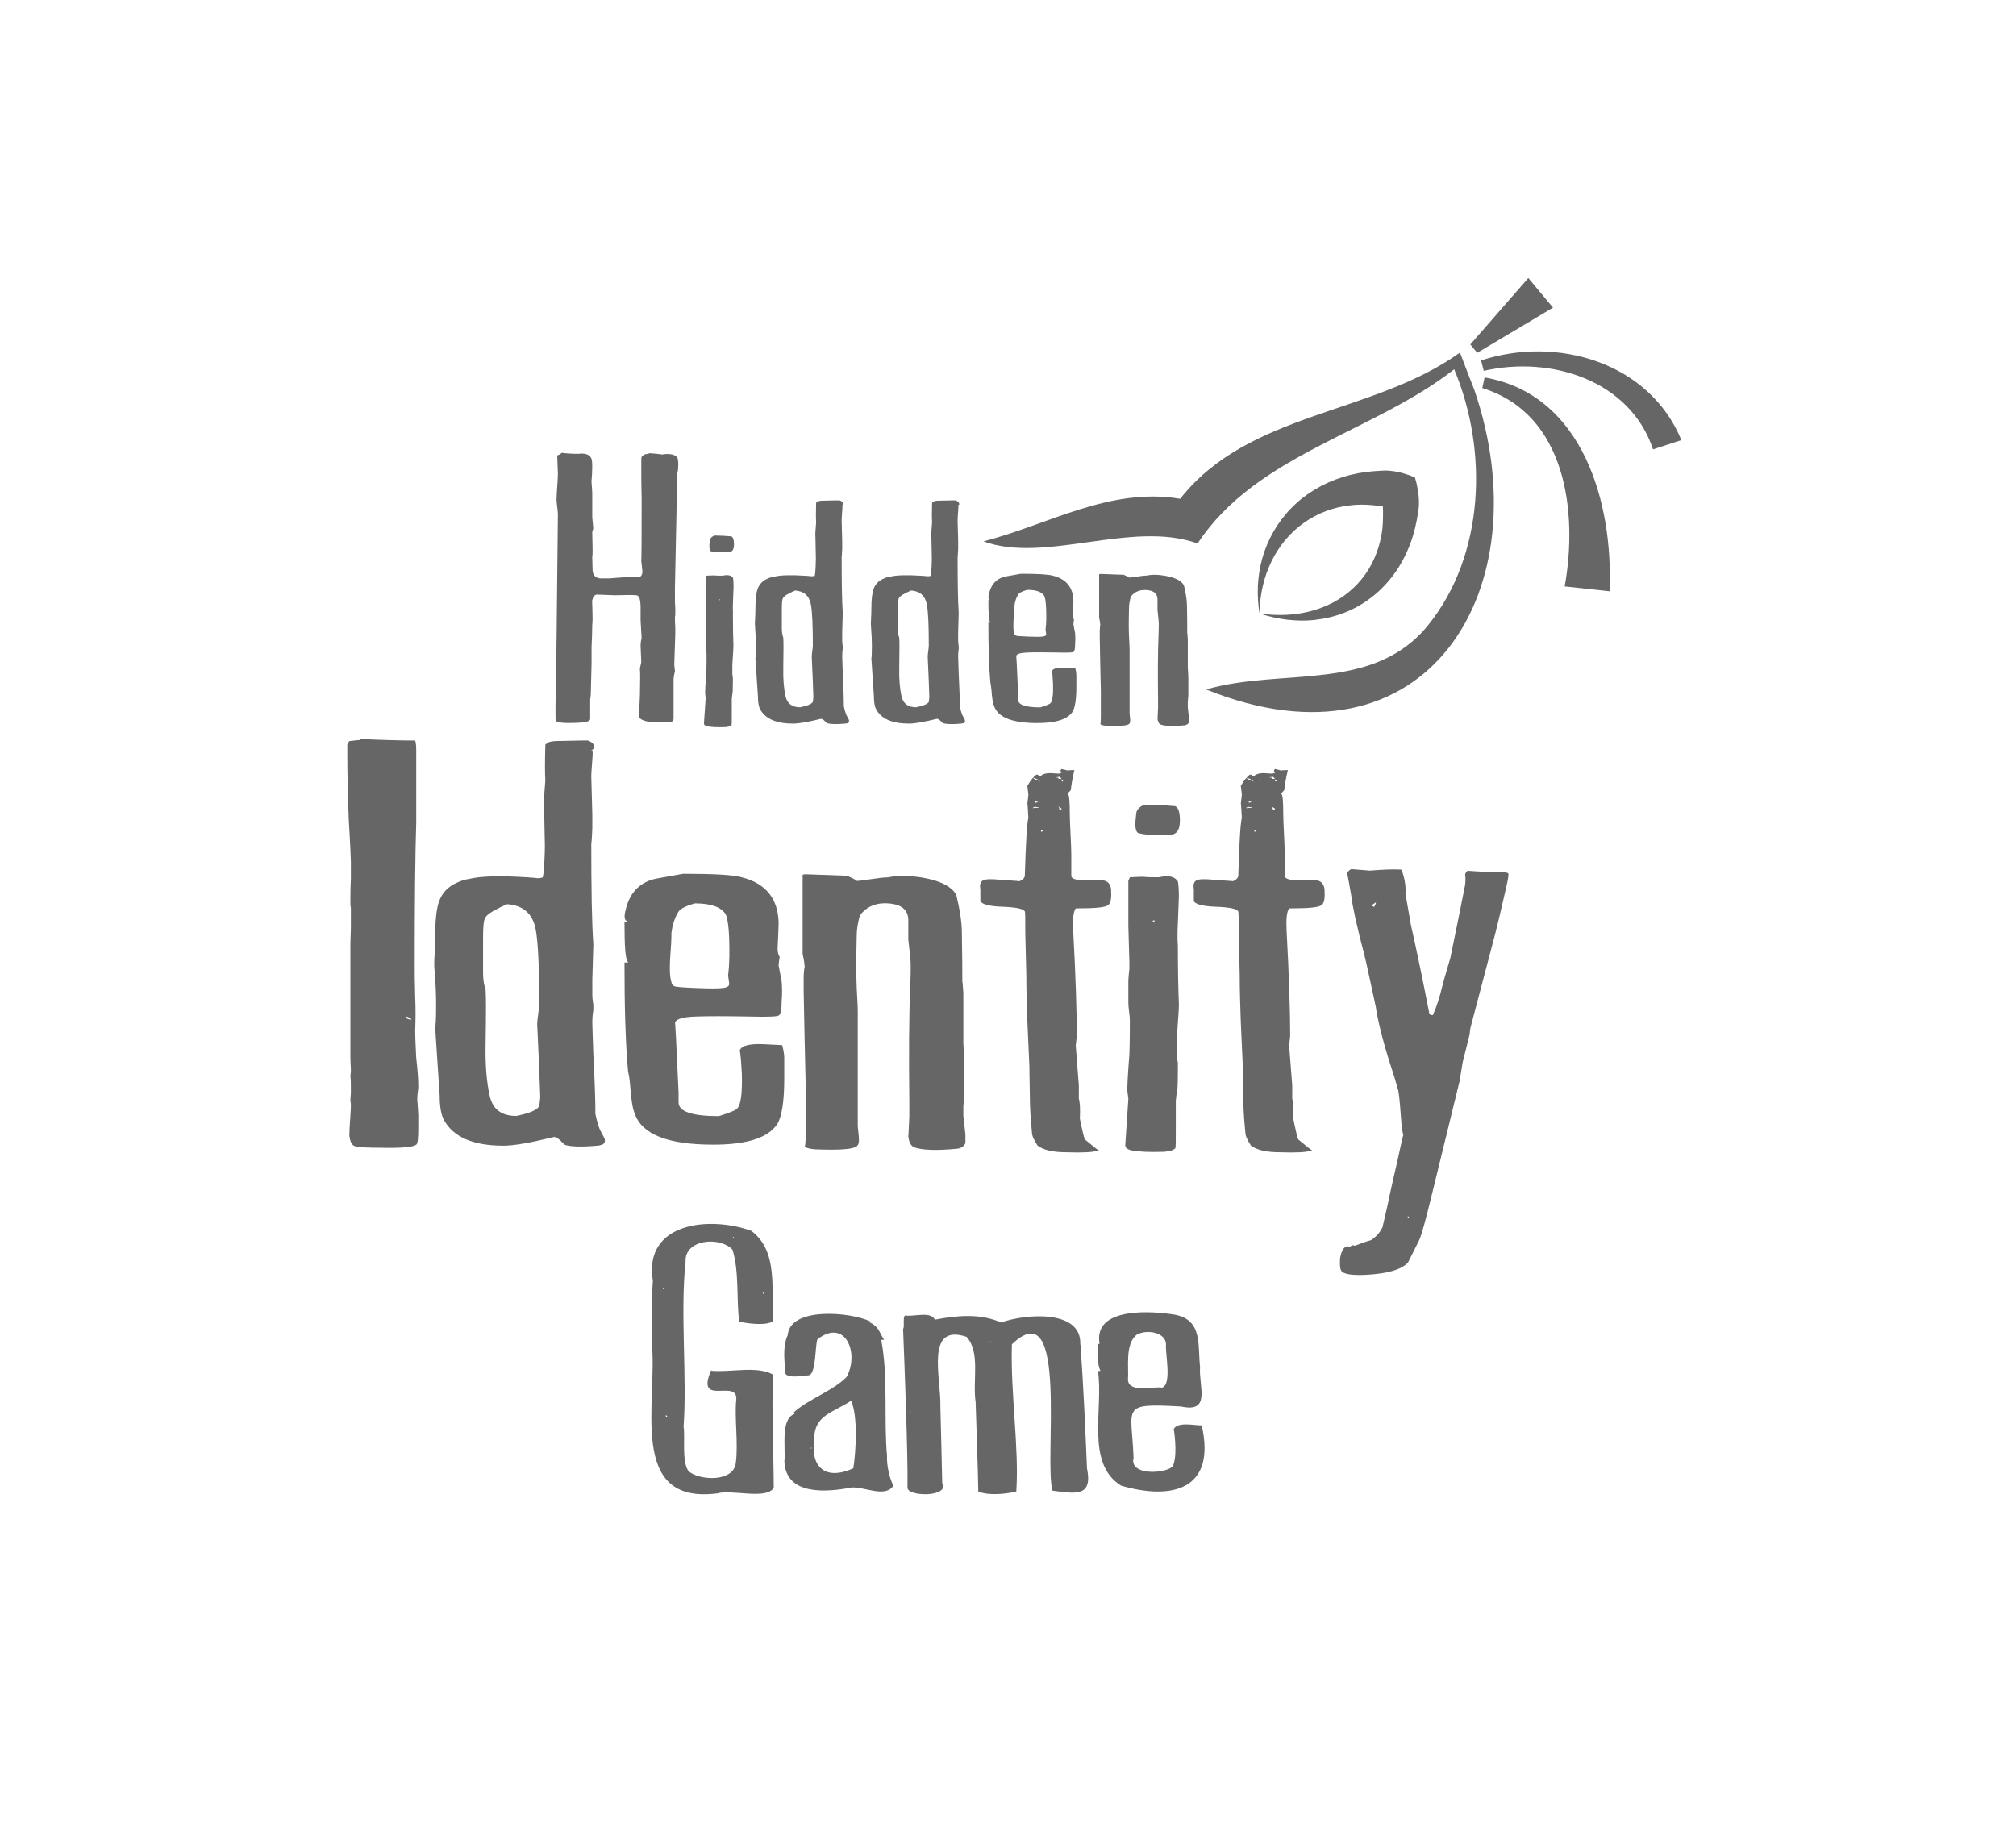 <?xml version="1.0" encoding="UTF-8"?>
<svg id="Layer_2" data-name="Layer 2" xmlns="http://www.w3.org/2000/svg" width="294" height="269" xmlns:xlink="http://www.w3.org/1999/xlink" viewBox="0 0 294 269">
  <defs>
    <filter id="drop-shadow-1" filterUnits="userSpaceOnUse">
      <feOffset dx="7" dy="7"/>
      <feGaussianBlur result="blur" stdDeviation="9"/>
      <feFlood flood-color="#000" flood-opacity=".5"/>
      <feComposite in2="blur" operator="in"/>
      <feComposite in="SourceGraphic"/>
    </filter>
  </defs>
  <g id="Capa_1" data-name="Capa 1">
    <g>
      <rect x="20" y="20" width="240" height="215" rx="39.51" ry="39.51" fill="#fff" filter="url(#drop-shadow-1)"/>
      <g>
        <g>
          <g>
            <path d="M60.7,166.95c-.45,.37-2.16,.52-5.21,.45-2.01,0-3.28-.07-3.72-.22-.45-.15-.75-.67-.82-1.64,0-.97,.22-3.42,.22-4.24,0-.07,0-.37-.07-.89,.07-.67,.07-1.12,.07-1.41,0-.89,0-1.56-.07-2.01,.07-.52,.07-.82,.07-.97-.07-1.12-.07-1.79-.07-2.01v-16.52c0,.52,0-.22,.07-2.16v-2.9c-.07-.3-.07-.52-.07-.67,0-1.04,0-2.23,.07-3.57v-2.53c0-.22-.07-2.23-.3-5.96-.15-3.72-.22-6.92-.22-9.6v-1.49c.07-.22,.22-.45,.3-.52,.67-.07,1.19-.15,1.56-.15v-.15c3.42,.15,6.1,.22,8.04,.22,.07,.22,.15,.67,.15,1.27v10.72c-.15,4.69-.22,11.54-.22,20.54,0,1.12,0,2.75,.07,4.91,.07,1.56,.07,3.2,0,4.84,0,.97,.07,2.31,.15,4.02,.22,1.86,.3,3.2,.3,4.02,0-.15,0,0,0,.37-.07,.45-.15,1.04-.15,1.86,0-.22,.07,.45,.15,2.01v2.01c0,1.41-.07,2.23-.3,2.38Zm-.67-18.24c-.15-.22-.45-.37-.82-.45,0,.3,.3,.45,.82,.45Z" fill="#666"/>
            <path d="M87.5,167.02c-.07,.07-.22,.07-.3,.07-2.31,.22-3.87,.15-4.69-.07-.37-.07-1.04-1.19-1.71-1.19-3.35,.82-5.81,1.27-7.37,1.27-4.46,0-7.37-1.27-8.71-3.8-.37-.67-.6-1.86-.6-3.5l-.67-10.12c.07,.22,.15-.82,.15-3.2,0-1.42-.07-3.05-.22-4.84-.07-.67-.07-1.49,0-2.31,.07-1.12,.07-1.86,.07-2.31,0-2.75,.22-4.62,.6-5.58,.52-1.49,1.71-2.53,3.72-3.13,.45-.07,.75-.15,.82-.15q0,.07,0,0c1.57-.37,4.24-.45,8.04-.22,.82,.07,1.34,.07,1.71,.15,.45,0,.75-.07,.82-.15,.07-.45,.15-.75,.15-.97,.07-1.19,.15-2.38,.15-3.65-.07-4.54-.15-6.7-.15-6.62l.22-2.9c-.07-.97-.07-2.75,0-5.21l.45-.3c.22-.15,.82-.22,1.71-.22,2.68-.07,4.02-.07,4.02-.07,.67,.22,.97,.6,.97,1.04,0,.07-.07,.15-.15,.15-.07,.15-.22,.22-.3,.22,.07,.07,.15,.07,.15,0,.07,.07,.07,.6,0,1.41-.07,1.04-.15,1.86-.15,2.46l.15,5.51v2.01c-.07,1.79-.15,2.46-.15,2.01,0,6.78,.07,11.69,.3,14.89l-.15,5.21v2.16c0,.45,.07,.97,.15,1.49v.74q0-.3,0,.07c-.07,.37-.15,.97-.15,1.79,0,.52,.07,2.08,.15,4.61,.22,4.09,.3,7,.3,8.71,.22,1.04,.45,1.79,.67,2.31l.67,1.27c.15,.52-.07,.89-.67,.97Zm-8.71-7c-.07-2.08-.15-3.42-.15-4.02l-.3-6.63c0-.67,.3-2.31,.3-2.9,0-5.28-.15-8.93-.52-10.94-.45-2.31-1.86-3.5-4.17-3.65-1.86,.82-2.98,1.49-3.2,2.01-.22,.37-.3,1.27-.3,2.83v5.28c0,.89,.15,1.71,.37,2.38,.07,.82,.07,3.42,0,7.74-.07,3.2,.15,5.73,.6,7.74,.45,1.94,1.71,2.9,3.87,2.9,1.86-.37,2.98-.82,3.35-1.41,.07-.67,.15-1.12,.15-1.34Z" fill="#666"/>
            <path d="M113.33,163.97c-1.34,2.01-4.47,2.98-9.31,2.98-6.62,0-10.42-1.49-11.46-4.54-.3-.67-.52-2.08-.67-4.17-.07-.97-.22-1.64-.3-2.01-.37-4.09-.52-9.38-.52-15.85h.52v-.07c-.37-.22-.52-2.16-.52-5.88,.22,0,.37,0,.37-.07-.37-.15-.45-.67-.22-1.56,.6-2.68,2.16-4.24,4.69-4.69l3.72-.67c4.39,0,7.22,.15,8.56,.52,3.5,.89,5.28,3.13,5.36,6.62,0,.67-.07,1.94-.15,3.72,0,.52,.07,.89,.3,1.27-.07,.52-.15,.97-.15,1.26,.3,1.56,.45,2.31,.45,2.38,.07,.97,.07,1.86,0,2.68,0,1.34-.15,2.08-.45,2.23-.22,.15-1.56,.22-4.02,.15-3.65-.07-6.4-.07-8.19,0-1.79,.07-2.75,.37-2.9,.89,0-.07,.07,.67,.15,2.31,.22,5.06,.37,7.67,.37,7.89v1.42c0,1.34,1.93,2.01,5.88,2.01,1.64-.52,2.53-.89,2.68-1.12,.52-.52,.74-2.23,.67-4.99-.15-2.83-.3-3.87-.37-3.2,.07-.89,1.19-1.26,3.35-1.19,1.71,.07,2.68,.15,2.9,.15,.22,.82,.3,1.42,.3,1.86v3.05c0,3.35-.37,5.58-1.04,6.63Zm-15.41-27.91c0,1.04-.07,2.08-.15,3.13-.22,2.83,0,4.39,.52,4.62,.22,.15,1.34,.22,3.35,.3,1.86,.07,3.13,.07,3.65,0,.82-.07,1.12-.3,1.04-.74l-.15-1.12c.22-1.71,.22-3.57,.15-5.51-.07-1.86-.3-3.05-.52-3.42-.67-1.04-2.16-1.56-4.47-1.56-1.34,.37-2.16,.82-2.38,1.19-.52,.82-.89,1.86-1.04,3.13Z" fill="#666"/>
            <path d="M140.8,166.72c-.22,.45-.6,.75-1.19,.82-3.05,.3-5.21,.22-6.33-.22-.45-.22-.74-.74-.82-1.64,0,.22,.07-.67,.15-2.83v-2.08c-.07-6.63-.07-12.43,.15-17.42,.07-1.71,.07-2.9,0-3.57-.22-2.01-.3-2.9-.3-2.68v-3.05c-.07-1.26-.89-2.01-2.38-2.23-2.08-.3-3.65,.3-4.69,1.71-.3,1.12-.45,2.08-.45,2.83-.07,2.61-.07,4.09-.07,4.46,0,.75,0,1.86,.07,3.35,.07,1.41,.15,2.53,.15,3.28v16.82l.15,1.49c.07,.75,0,1.19-.3,1.42-.52,.45-2.53,.59-6.1,.45-.82-.07-1.34-.22-1.49-.45,.07,.07,.15-.6,.15-2.08v-6.55l-.15-6.55c-.07-4.17-.15-6.7-.15-7.52v-1.79c0-.82,.07-1.34,.15-1.71-.07-.82-.22-1.49-.3-1.86v-11.54c.22-.07,.37-.07,.45-.07l6.03,.22c.67,.3,1.19,.52,1.41,.75,.82,0,3.35-.52,4.61-.52,.97-.22,2.16-.3,3.57-.15,3.42,.37,5.51,1.27,6.33,2.68,.52,2.16,.82,4.02,.82,5.51,.07,3.5,.07,5.88,.07,7.29,0-.37,.07,.15,.15,1.56v7.37c.07,1.19,.15,2.16,.15,2.9v4.84c0-.37-.07,.15-.15,1.42v1.41c.22,1.86,.3,2.75,.3,2.61v1.34Zm-19.58-7.74l-.3-.3c.07,.15,.22,.22,.3,.3Z" fill="#666"/>
            <path d="M161.64,131.97c-.3,.37-1.86,.52-4.76,.52-.37,.52-.45,1.56-.37,3.28,.37,6.77,.52,11.91,.52,15.33l-.15,1.41,.45,5.81v1.94c.15,.45,.22,1.41,.15,2.9,.37,1.79,.6,2.83,.75,3.05,1.34,1.12,2.01,1.64,2.01,1.56,0,.07-.07,.07-.22,.07-.67,.22-2.16,.3-4.47,.22-1.93,0-3.35-.3-4.24-.97-.52-.82-.82-1.42-.82-1.94-.22-2.16-.3-3.87-.3-5.14-.07-3.13-.07-4.61-.07-4.46l-.3-6.7c-.07-2.16-.15-4.32-.15-6.62l-.15-6.18c0-2.01,0-3.05-.07-3.13-.22-.37-1.27-.6-3.28-.67-1.94-.07-2.98-.37-3.2-.82v-1.71c-.22-1.41,.37-1.64,2.83-1.41,2.16,.15,3.13,.22,2.98,.22v-.07c.37-.15,.6-.37,.67-.67,.15-4.84,.3-7.67,.52-8.49-.07-1.56-.15-2.31-.15-2.08,.07-.67,.15-1.12,.15-1.34l-.15-1.26c.52-.89,.97-1.41,1.34-1.64,.22,0,.3,.07,.3,.15h.37c.22-.22,.67-.37,1.34-.37l1.04,.07h.3c0-.07,.07-.07,.3-.07-.07-.07-.15-.22-.15-.3,0-.15,.07-.22,.15-.3,.97,.22,1.19,.3,.75,.3v-.07c.45-.07,.82-.07,1.12-.07-.3,1.27-.45,2.23-.52,2.9,0,.07-.45,.45-.45,.52,.22,.15,.3,1.12,.3,2.98,0,1.27,.22,4.61,.22,5.88v3.2c.07,.37,.74,.6,1.93,.6h2.68c.67,.07,1.12,.52,1.19,1.34,.07,1.12,0,1.86-.37,2.23Zm-9.97-18.01c-.22-.22-.6-.45-1.04-.52,.22,.22,.52,.37,.82,.37v.15h.22Zm-.22,3.8c-.3-.07-.52-.07-.67-.07v.07c-.07,0-.15,0-.15,.07,.07,.07,.15,.07,.15,0h.67v-.07Zm0-.75c-.22-.07-.37-.15-.45-.15v.22c.22-.07,.37-.07,.45-.07Zm.67,4.1h-.3v.22c.22-.07,.3-.15,.3-.22Zm1.04-7.3l-.52-.15c.15,.07,.3,.15,.52,.15Zm1.19-.37v.15h.45c-.07-.15-.22-.22-.3-.3-.22,.07-.37,.07-.52,.07,.15,.07,.3,.07,.37,.07Zm.45,4.47c-.22-.07-.37-.22-.45-.37,.07,.22,.15,.37,.15,.52h.3v-.15Zm.22-4.1l-.22-.15c0,.07,0,.22,.07,.3h.15v-.15Z" fill="#666"/>
            <path d="M171.77,137.99c0,3.65,.07,6.47,.15,8.49,0,.67-.07,1.56-.15,2.68-.07,1.26-.15,2.16-.15,2.68v2.01c0,.3,.07,.67,.15,1.19v.82c0,2.46-.07,3.57-.15,3.35l-.15,1.34v4.24c0,1.71,0,2.61-.07,2.68-.3,.3-.82,.45-1.64,.52-2.16,.07-3.72,0-4.84-.22-.52-.15-.82-.37-.82-.74l.45-6.77c-.07-.67-.15-1.04-.15-1.27,0-.67,.07-2.38,.3-5.14,.07-2.08,.07-3.8,.07-5.06,0-.6-.22-1.86-.22-2.46v-3.05c0-.6,.07-1.27,.15-1.94v-1.04l-.15-5.28v-6.55l.22-.52c1.12-.07,1.79-.07,2.01-.07,.45,.07,1.19,.07,2.16,.07,.45-.07,.82-.15,1.19-.15,.75,0,1.27,.22,1.64,.75,.07,.3,.15,1.04,.15,2.23l-.15,3.87c-.07,1.27-.07,2.38,0,3.35Zm-.37-20.4c.45,.22,.67,.89,.67,2.08,0,1.12-.3,1.79-.97,2.01-.22,.07-1.12,.15-2.53,.07-.67,.07-1.49,0-2.53-.22-.37-.15-.52-.75-.45-1.79,.07-.89,.15-1.34,.15-1.34,.22-.52,.6-.82,1.19-1.04,1.27,0,2.75,.07,4.47,.22Zm-2.98,16.67h-.3v.22c.22-.07,.3-.15,.3-.22Z" fill="#666"/>
            <path d="M192.76,131.97c-.3,.37-1.86,.52-4.76,.52-.37,.52-.45,1.56-.37,3.28,.37,6.77,.52,11.91,.52,15.33l-.15,1.41,.45,5.81v1.94c.15,.45,.22,1.41,.15,2.9,.37,1.79,.6,2.83,.75,3.05,1.34,1.12,2.01,1.64,2.01,1.56,0,.07-.07,.07-.22,.07-.67,.22-2.16,.3-4.47,.22-1.93,0-3.35-.3-4.24-.97-.52-.82-.82-1.42-.82-1.94-.22-2.16-.3-3.87-.3-5.14-.07-3.13-.07-4.61-.07-4.46l-.3-6.7c-.07-2.16-.15-4.32-.15-6.62l-.15-6.18c0-2.01,0-3.05-.07-3.13-.22-.37-1.26-.6-3.27-.67-1.94-.07-2.98-.37-3.2-.82v-1.71c-.22-1.41,.37-1.64,2.83-1.41,2.16,.15,3.13,.22,2.98,.22v-.07c.37-.15,.6-.37,.67-.67,.15-4.84,.3-7.67,.52-8.49-.07-1.56-.15-2.31-.15-2.08,.07-.67,.15-1.12,.15-1.34l-.15-1.26c.52-.89,.97-1.41,1.34-1.64,.22,0,.3,.07,.3,.15h.37c.22-.22,.67-.37,1.34-.37l1.04,.07h.3c0-.07,.07-.07,.3-.07-.07-.07-.15-.22-.15-.3,0-.15,.07-.22,.15-.3,.97,.22,1.19,.3,.75,.3v-.07c.45-.07,.82-.07,1.12-.07-.3,1.27-.45,2.23-.52,2.9,0,.07-.45,.45-.45,.52,.22,.15,.3,1.12,.3,2.98,0,1.27,.22,4.61,.22,5.88v3.2c.07,.37,.74,.6,1.93,.6h2.68c.67,.07,1.12,.52,1.19,1.34,.07,1.12,0,1.86-.37,2.23Zm-9.97-18.01c-.22-.22-.6-.45-1.04-.52,.22,.22,.52,.37,.82,.37v.15h.22Zm-.22,3.8c-.3-.07-.52-.07-.67-.07v.07c-.07,0-.15,0-.15,.07,.07,.07,.15,.07,.15,0h.67v-.07Zm0-.75c-.22-.07-.37-.15-.45-.15v.22c.22-.07,.37-.07,.45-.07Zm.67,4.1h-.3v.22c.22-.07,.3-.15,.3-.22Zm1.04-7.3l-.52-.15c.15,.07,.3,.15,.52,.15Zm1.19-.37v.15h.45c-.07-.15-.22-.22-.3-.3-.22,.07-.37,.07-.52,.07,.15,.07,.3,.07,.37,.07Zm.45,4.47c-.22-.07-.37-.22-.45-.37,.07,.22,.15,.37,.15,.52h.3v-.15Zm.22-4.1l-.22-.15c0,.07,0,.22,.07,.3h.15v-.15Z" fill="#666"/>
            <path d="M219.85,128.54c-.82,3.65-1.56,6.85-2.31,9.6l-2.9,11.02c-.22,.74-.3,1.26-.3,1.64l-1.04,4.17-.45,2.75-4.02,16.45c-.89,3.65-1.49,5.88-1.86,6.7l-1.64,3.28c-.97,1.04-3.05,1.64-6.25,1.79-1.79,.07-2.9-.07-3.35-.45-.3-.22-.37-.89-.3-2.01,.22-1.12,.6-1.71,1.12-1.71,.07,.07,.15,.15,.22,.15,.22-.22,.45-.3,.67-.3,0,.07,.07,.07,.15,.07,.97-.37,1.79-.67,2.38-.82,1.27-.89,1.42-1.56,1.64-1.86l.67-2.9c.67-3.2,1.19-5.43,1.49-6.7,.6-2.83,.89-4.09,.89-3.79l-.22-.97c-.22-2.98-.37-4.84-.52-5.58-.45-1.56-.75-2.61-.97-3.2-.82-2.53-1.27-4.24-1.49-5.06-.45-1.86-.74-3.2-.82-3.95-.82-3.72-1.34-6.33-1.71-7.74-1.12-4.24-1.71-7.07-1.86-8.41-.45-2.68-.67-3.79-.67-3.35,.22-.3,.45-.52,.67-.6l2.68,.22c1.86-.15,3.42-.22,4.54-.15,.07,0,.15,.07,.15,.15,.45,1.26,.6,2.38,.52,3.35l.82,4.69,.52,2.31c1.12,5.21,1.79,8.71,2.16,10.57,.07,0,.15,.07,.15,.15h.37v-.07c.52-1.12,.97-2.53,1.34-4.09,.52-2.01,.97-3.35,1.19-4.17l1.11-5.43,1.04-5.21c.07-.6,.07-1.12,0-1.56,.07-.22,.22-.37,.3-.45v-.07l2.38,.15c2.16,0,3.28,.07,3.5,.15l.15,.15c0,.3-.07,.67-.15,1.12Zm-19.2,3.05c-.22,.22-.45,.3-.52,.37v.22h.15v.07h.15v-.07c.15-.22,.22-.37,.22-.6Zm4.84,45.85h-.22v.07h.07v.15c.07-.07,.15-.15,.15-.22Z" fill="#666"/>
          </g>
          <g>
            <path d="M98.24,104.67c0,.35-.1,.55-.35,.6-.55,.05-.99,.1-1.34,.1-1.79,.05-2.88-.2-3.33-.69v-.94l.1-2.33c.05-2.13,.05-3.42,0-3.87,0-.2,.2-.8,.2-1.04-.05-1.34-.1-2.08-.1-2.28,0-.4,.05-.79,.15-1.14l-.15-2.58v-1.84c0-1.24-.2-1.84-.65-1.84-.4-.05-1.44-.05-3.13,0-1.44-.05-2.28-.1-2.58-.1-.45,0-.75,.55-.79,1.69,.05-1.79,.1-1.14,.15,1.94,0-.15,0,.15-.05,.89,0,.89-.05,1.94-.1,3.18v2.38l-.1,3.92c0,.65-.05,1.04-.1,1.24v2.93c-.05,.25-.4,.4-.99,.45-.05,.05-.5,.05-1.39,.1-1.49,.05-2.38-.05-2.63-.3-.05-.05-.05-.5-.05-1.24,0-.45,0-1.69,.05-3.72,.05-1.54,.15-9.93,.3-25.21,0-.45-.2-1.64-.2-2.08,0-.84,.2-2.93,.2-3.77l-.1-2.68c.45-.2,.65-.35,.65-.4,.69,.1,1.54,.15,2.48,.15,.25-.05,.55-.05,.89,0,.55,.1,.84,.35,.99,.75,.05,.15,.1,.5,.1,1.09,0,.84-.05,1.54-.1,2.03,0,.45,0,.55,0,.35,.05,.65,.1,1.14,.1,1.49v3.52l.15,1.64-.15,.55c.05,1.89,.05,2.78,.05,2.73,0,.4,0,.69-.05,.84l.05,1.99c.05,.75,.45,1.14,1.19,1.19h1.24l1.24-.1c1.24-.1,2.28-.15,3.13-.1,.35-.1,.5-.45,.45-.99-.1-1.04-.15-1.44-.15-1.14,.05-1.59,.05-4.27,.05-7.99v-1.44c-.05-1.59-.05-3.18-.05-4.81,0-.69,0-1.09,.05-1.14,.2-.3,.49-.45,.89-.45,.05-.05,.15-.05,.2-.05v-.05c.94,.05,1.64,.15,2.04,.2v-.05c1.44-.15,2.18,.2,2.18,.94,.05,.35,.05,.79,0,1.34-.15,.65-.2,1.09-.2,1.29,0,.5,.05,.84,.1,1.09-.05,1.14-.1,2.04-.1,2.63l-.25,12.16v1.84c0,.35,0,.69,.05,1.14v1.04c-.05,.15-.05,.3-.05,.4,0,.35,0,.84,.05,1.39v.99l-.15,4.47,.1,.89c-.15,.64-.2,1.04-.2,1.19v5.66Z" fill="#666"/>
            <path d="M106.88,89.49c0,2.01,.04,3.57,.08,4.68,0,.37-.04,.86-.08,1.48-.04,.7-.08,1.19-.08,1.48v1.11c0,.17,.04,.37,.08,.66v.45c0,1.36-.04,1.97-.08,1.85l-.08,.74v2.34c0,.95,0,1.44-.04,1.48-.16,.17-.45,.25-.9,.29-1.19,.04-2.05,0-2.67-.12-.29-.08-.45-.21-.45-.41l.25-3.74c-.04-.37-.08-.57-.08-.7,0-.37,.04-1.31,.17-2.83,.04-1.15,.04-2.09,.04-2.79,0-.33-.12-1.03-.12-1.36v-1.68c0-.33,.04-.7,.08-1.07v-.57l-.08-2.92v-3.61l.12-.29c.62-.04,.99-.04,1.11-.04,.25,.04,.66,.04,1.19,.04,.25-.04,.45-.08,.66-.08,.41,0,.7,.12,.9,.41,.04,.16,.08,.57,.08,1.23l-.08,2.13c-.04,.7-.04,1.31,0,1.85Zm-.21-11.25c.25,.12,.37,.49,.37,1.15,0,.62-.16,.99-.53,1.11-.12,.04-.62,.08-1.4,.04-.37,.04-.82,0-1.4-.12-.2-.08-.29-.41-.25-.99,.04-.49,.08-.74,.08-.74,.12-.29,.33-.45,.66-.58,.7,0,1.52,.04,2.46,.12Zm-1.64,9.2h-.16v.12c.12-.04,.16-.08,.16-.12Z" fill="#666"/>
            <path d="M123.42,105.5s-.12,.04-.16,.04c-1.27,.12-2.13,.08-2.59-.04-.2-.04-.57-.66-.94-.66-1.85,.45-3.2,.7-4.07,.7-2.46,0-4.06-.7-4.8-2.09-.21-.37-.33-1.03-.33-1.93l-.37-5.58c.04,.12,.08-.45,.08-1.76,0-.78-.04-1.68-.12-2.67-.04-.37-.04-.82,0-1.27,.04-.62,.04-1.03,.04-1.27,0-1.52,.12-2.54,.33-3.08,.29-.82,.94-1.4,2.05-1.72,.25-.04,.41-.08,.45-.08t0,0c.86-.21,2.34-.25,4.43-.12,.45,.04,.74,.04,.95,.08,.25,0,.41-.04,.45-.08,.04-.25,.08-.41,.08-.53,.04-.66,.08-1.31,.08-2.01-.04-2.5-.08-3.7-.08-3.65l.12-1.6c-.04-.54-.04-1.52,0-2.87l.25-.17c.12-.08,.45-.12,.95-.12,1.48-.04,2.22-.04,2.22-.04,.37,.12,.54,.33,.54,.58,0,.04-.04,.08-.08,.08-.04,.08-.12,.12-.16,.12,.04,.04,.08,.04,.08,0,.04,.04,.04,.33,0,.78-.04,.57-.08,1.03-.08,1.35l.08,3.04v1.11c-.04,.98-.08,1.35-.08,1.11,0,3.74,.04,6.45,.16,8.21l-.08,2.87v1.19c0,.25,.04,.53,.08,.82v.41q0-.16,0,.04c-.04,.2-.08,.53-.08,.99,0,.29,.04,1.15,.08,2.54,.12,2.26,.16,3.86,.16,4.8,.12,.58,.25,.99,.37,1.27l.37,.7c.08,.29-.04,.49-.37,.53Zm-4.8-3.86c-.04-1.15-.08-1.89-.08-2.22l-.16-3.65c0-.37,.16-1.27,.16-1.6,0-2.92-.08-4.93-.29-6.03-.25-1.27-1.03-1.93-2.3-2.01-1.03,.45-1.64,.82-1.77,1.11-.12,.21-.16,.7-.16,1.56v2.91c0,.49,.08,.95,.21,1.31,.04,.45,.04,1.89,0,4.27-.04,1.76,.08,3.16,.33,4.27,.25,1.07,.95,1.6,2.13,1.6,1.03-.21,1.64-.45,1.85-.78,.04-.37,.08-.62,.08-.74Z" fill="#666"/>
            <path d="M140.33,105.5s-.12,.04-.16,.04c-1.27,.12-2.13,.08-2.59-.04-.2-.04-.57-.66-.94-.66-1.85,.45-3.2,.7-4.07,.7-2.46,0-4.06-.7-4.8-2.09-.21-.37-.33-1.03-.33-1.93l-.37-5.58c.04,.12,.08-.45,.08-1.76,0-.78-.04-1.68-.12-2.67-.04-.37-.04-.82,0-1.27,.04-.62,.04-1.03,.04-1.27,0-1.52,.12-2.54,.33-3.08,.29-.82,.94-1.4,2.05-1.72,.25-.04,.41-.08,.45-.08t0,0c.86-.21,2.34-.25,4.43-.12,.45,.04,.74,.04,.95,.08,.25,0,.41-.04,.45-.08,.04-.25,.08-.41,.08-.53,.04-.66,.08-1.31,.08-2.01-.04-2.5-.08-3.7-.08-3.65l.12-1.6c-.04-.54-.04-1.52,0-2.87l.25-.17c.12-.08,.45-.12,.95-.12,1.48-.04,2.22-.04,2.22-.04,.37,.12,.54,.33,.54,.58,0,.04-.04,.08-.08,.08-.04,.08-.12,.12-.16,.12,.04,.04,.08,.04,.08,0,.04,.04,.04,.33,0,.78-.04,.57-.08,1.03-.08,1.35l.08,3.04v1.11c-.04,.98-.08,1.35-.08,1.11,0,3.74,.04,6.45,.16,8.21l-.08,2.87v1.19c0,.25,.04,.53,.08,.82v.41q0-.16,0,.04c-.04,.2-.08,.53-.08,.99,0,.29,.04,1.15,.08,2.54,.12,2.26,.16,3.86,.16,4.8,.12,.58,.25,.99,.37,1.27l.37,.7c.08,.29-.04,.49-.37,.53Zm-4.8-3.86c-.04-1.15-.08-1.89-.08-2.22l-.16-3.65c0-.37,.16-1.27,.16-1.6,0-2.92-.08-4.93-.29-6.03-.25-1.27-1.03-1.93-2.3-2.01-1.03,.45-1.64,.82-1.77,1.11-.12,.21-.16,.7-.16,1.56v2.91c0,.49,.08,.95,.21,1.31,.04,.45,.04,1.89,0,4.27-.04,1.76,.08,3.16,.33,4.27,.25,1.07,.95,1.6,2.13,1.6,1.03-.21,1.64-.45,1.85-.78,.04-.37,.08-.62,.08-.74Z" fill="#666"/>
            <path d="M156.41,103.82c-.74,1.11-2.46,1.64-5.13,1.64-3.66,0-5.75-.82-6.32-2.5-.16-.37-.29-1.15-.37-2.3-.04-.54-.12-.9-.16-1.11-.21-2.26-.29-5.17-.29-8.74h.29v-.04c-.21-.12-.29-1.19-.29-3.24,.12,0,.2,0,.2-.04-.2-.08-.25-.37-.12-.86,.33-1.48,1.19-2.34,2.59-2.58l2.05-.37c2.42,0,3.98,.08,4.72,.29,1.93,.49,2.91,1.72,2.96,3.65,0,.37-.04,1.07-.08,2.05,0,.29,.04,.49,.16,.7-.04,.29-.08,.54-.08,.7,.16,.86,.25,1.27,.25,1.31,.04,.54,.04,1.03,0,1.48,0,.74-.08,1.15-.25,1.23-.12,.08-.86,.12-2.22,.08-2.01-.04-3.53-.04-4.52,0-.99,.04-1.52,.2-1.6,.49,0-.04,.04,.37,.08,1.27,.12,2.79,.2,4.23,.2,4.35v.78c0,.74,1.07,1.11,3.24,1.11,.9-.29,1.4-.49,1.48-.62,.29-.29,.41-1.23,.37-2.75-.08-1.56-.16-2.13-.21-1.76,.04-.49,.66-.7,1.85-.66,.95,.04,1.48,.08,1.6,.08,.12,.45,.16,.78,.16,1.03v1.68c0,1.85-.2,3.08-.57,3.65Zm-8.5-15.39c0,.57-.04,1.15-.08,1.72-.12,1.56,0,2.42,.29,2.54,.12,.08,.74,.12,1.85,.16,1.03,.04,1.72,.04,2.01,0,.45-.04,.62-.16,.58-.41l-.08-.62c.12-.94,.12-1.97,.08-3.04-.04-1.03-.16-1.68-.29-1.89-.37-.58-1.19-.86-2.46-.86-.74,.2-1.19,.45-1.31,.66-.29,.45-.49,1.03-.57,1.72Z" fill="#666"/>
            <path d="M173.4,105.34c-.12,.25-.33,.41-.66,.45-1.68,.16-2.87,.12-3.49-.12-.25-.12-.41-.41-.45-.9,0,.12,.04-.37,.08-1.56v-1.15c-.04-3.65-.04-6.86,.08-9.61,.04-.95,.04-1.6,0-1.97-.12-1.11-.16-1.6-.16-1.48v-1.68c-.04-.7-.49-1.11-1.31-1.23-1.15-.16-2.01,.16-2.59,.95-.16,.62-.25,1.15-.25,1.56-.04,1.44-.04,2.26-.04,2.46,0,.41,0,1.03,.04,1.85,.04,.78,.08,1.4,.08,1.81v9.28l.08,.82c.04,.41,0,.66-.16,.78-.29,.25-1.4,.33-3.37,.25-.45-.04-.74-.12-.82-.25,.04,.04,.08-.33,.08-1.15v-3.61l-.08-3.61c-.04-2.3-.08-3.69-.08-4.15v-.99c0-.45,.04-.74,.08-.95-.04-.45-.12-.82-.17-1.03v-6.36c.12-.04,.21-.04,.25-.04l3.33,.12c.37,.16,.66,.29,.78,.41,.45,0,1.85-.29,2.54-.29,.54-.12,1.19-.16,1.97-.08,1.89,.21,3.04,.7,3.49,1.48,.29,1.19,.45,2.22,.45,3.04,.04,1.93,.04,3.24,.04,4.02,0-.21,.04,.08,.08,.86v4.06c.04,.66,.08,1.19,.08,1.6v2.67c0-.2-.04,.08-.08,.78v.78c.12,1.03,.16,1.52,.16,1.44v.74Zm-10.8-4.27l-.17-.16c.04,.08,.12,.12,.17,.16Z" fill="#666"/>
          </g>
        </g>
        <g>
          <path d="M157.54,196.12c.26-5.11-7.83-4.55-11.56-3.23-3.03-1.38-6.56-1.01-9.65-.41-.57-1.29-3.12-.39-4.36-.61-.34,.31-.02,1.74-.27,1.93,.19,4.77,.73,18.61,.64,23.17-.01,1.37,6.21,1.4,5.07-.66-.02-.8-.24-10.72-.27-11.11,.14-4.12-2.3-12.26,3.82-10.22,2.05,2.28,.85,6.34,1.32,9.52,.09,3.06,.35,10.03,.39,13.06,1.57,.59,3.82,.36,5.54,0,.43-6.4-.87-14.43-.64-21.49,8.36-8.03,4.62,17.19,5.93,21.35,3.36,.44,5.88,.95,5.02-3.27-.24-5.57-.51-11.96-.95-18.04Zm-24.76,9.88s-.06,.04-.14,.07v-.14h.18s-.02,.04-.05,.07Zm11.63-10.36s-.07-.05-.11-.09l.25,.14s-.09-.02-.14-.05Z" fill="#666"/>
          <path d="M112.76,200.5c-2.3-1.34-6.23-.31-9.02-.57v-.14c-2.46,5.55,3.93,1.17,3.63,4.38-.28,2.47,.32,6.41-.07,9.22-.33,2.84-5.4,2.56-6.91,1.16-1.01-1.46-.44-5.18-.7-6.45,.52-7.43-.51-16.65,.29-24.06-.19-3.31,5.03-3.75,6.84-1.77,1,3.21,.55,7.09,.98,10.52,1.22,.22,3.87,.63,4.95-.09-.3-4.85,.76-10.19-3.18-13.18-6.08-2.2-15.76-1.25-14.36,7.29-.23,2.69,.06,6.33-.18,8.9,.98,8.55-3.7,23.81,9.59,22.1,2.03-.61,7.19,.98,8.22-.82-.02-4.76-.34-12.02-.09-16.52Zm-1.32-11.9s-.05,.05,0,.14h-.11c-.02-.06-.08-.16-.09-.25l.2,.11Zm-4.57-8.11s.03-.04,.05-.07h.11c-.02,.09-.1,.11-.2,.14,0-.02,.02-.04,.05-.07Zm-10.06,7.56s-.08,0-.09-.02c-.06-.05,0-.18,.09-.23v.25Zm.3,18.6v-.27c.09,.05,.18,.15,.23,.27h-.23Z" fill="#666"/>
          <path d="M171.17,208.43c.21,1.21,.51,4.34-.2,5.5-1.19,1.04-6.29,1.29-5.66-1.29-.26-7.5-2.06-8,6.93-7.5,4.44,.97,2.55-2.92,2.77-5.75-.37-3.08,.44-6.85-3.64-7.63-3.21-.55-11.97-1.24-11.02,4.22-.04,.04-.13,.04-.23,.05,.07,1.56-.14,2.94,.34,3.86v.07h-.34c.82,5.58-1.84,13.46,3.36,16.72,7.46,2.18,13.91,.58,11.77-8.79-1.04,.03-3.5-.58-4.09,.55Zm-6.68-7.11c.16-1.89-.48-5.32,1.32-6.68,1.56-.8,4.17-.28,4.23,1.41-.12,1.49,.89,5.85-.57,6.34-1.33-.22-4.73,.81-4.98-1.07Z" fill="#666"/>
          <path d="M128.53,195.46c.11-.08,.23-.03,.41-.05-.55-.83-.7-1.51-1.39-2.09-.24-.2-.5-.36-.77-.48,.05,0,.14-.04,.18-.09-2.93-1.42-11.76-2.18-12.09,2-.67,1.42-.54,3.41-.34,5.09,0,.06,.02,.2-.07,.23,0,1.12,2.74,.56,3.48,.52,1.1-.15,.91-4.44,1.27-5.25,4.06-3.14,6.16,2.01,4.25,5.5-2.03,2.06-5.57,3.21-7.7,5.16l.11,.23c-2.07,.69-1.28,4.89-1.48,6.95,.23,5,6.24,4.47,9.79,3.77,2.01-.1,4.93,1.55,6.11-.27-.66-1.21-1-3.23-.93-4.29-.49-5.36,.18-11.61-.84-16.92Zm-10.27,15.86v-.16h.14s-.05,.1-.14,.16Zm6.18,2.84c-3.99,1.8-6.29-.07-5.7-4.29,0-3.48,2.72-3.81,5.38-5.57,1.01,2.22,.71,7.45,.32,9.86Z" fill="#666"/>
          <polygon points="226.48 44.87 222.88 40.55 214.42 50.24 215.43 51.46 226.48 44.87" fill="#666"/>
          <path d="M215.99,52.56l.39,1.53c9.73-2.24,21.29,1.32,24.69,11.45l4.13-1.35c-4.68-11.37-18.15-15.25-29.21-11.62Z" fill="#666"/>
          <path d="M216.5,55.05l-.33,1.55c12.19,3.76,13.98,18.09,12.01,28.93l6.54,.71c.58-12.75-3.84-28.71-18.22-31.19Z" fill="#666"/>
          <path d="M191.84,90.39c2.81-.29,5.62-1.34,7.99-3.13,2.38-1.77,4.28-4.27,5.47-7.06,.62-1.39,1.03-2.87,1.32-4.36l.18-1.12c.05-.39,.14-.67,.13-1.38,.01-1.24-.24-2.59-.59-3.71-1.06-.46-2.37-.85-3.59-.96-.7-.08-.99-.03-1.37-.01l-1.12,.07c-1.49,.13-2.97,.38-4.4,.84-2.86,.87-5.49,2.43-7.52,4.51-2.04,2.07-3.48,4.62-4.24,7.29-.76,2.68-.85,5.46-.42,8.09,.04-2.67,.62-5.29,1.75-7.59,1.12-2.3,2.78-4.26,4.77-5.65,1.98-1.4,4.27-2.23,6.6-2.5,1.16-.16,2.34-.14,3.5-.03l.87,.11c.18,.02,.38,.04,.5,.07,.01,.12,.02,.36,.02,.56v.89c0,1.18-.11,2.38-.4,3.53-.53,2.31-1.64,4.51-3.31,6.3-1.67,1.8-3.9,3.15-6.4,3.87-2.49,.73-5.21,.85-7.89,.46h0s0,0,0,0c2.57,.85,5.36,1.24,8.17,.93Z" fill="#666"/>
          <path d="M212.9,51.43c-12.68,9.11-30.75,8.56-40.79,21.32-10.27-1.73-19.21,3.77-28.68,6.21,9,3.3,21.67-3.15,31.22,.31,8.53-12.99,25.61-16.16,37.42-25.41,4.97,11.85,4.46,27.08-3.8,37.32-8,9.9-21.23,6.16-32.38,9.38,32.28,13.01,49.02-14.67,39.14-43.63-.73-1.82-1.41-3.68-2.12-5.51Z" fill="#666"/>
        </g>
      </g>
    </g>
  </g>
</svg>